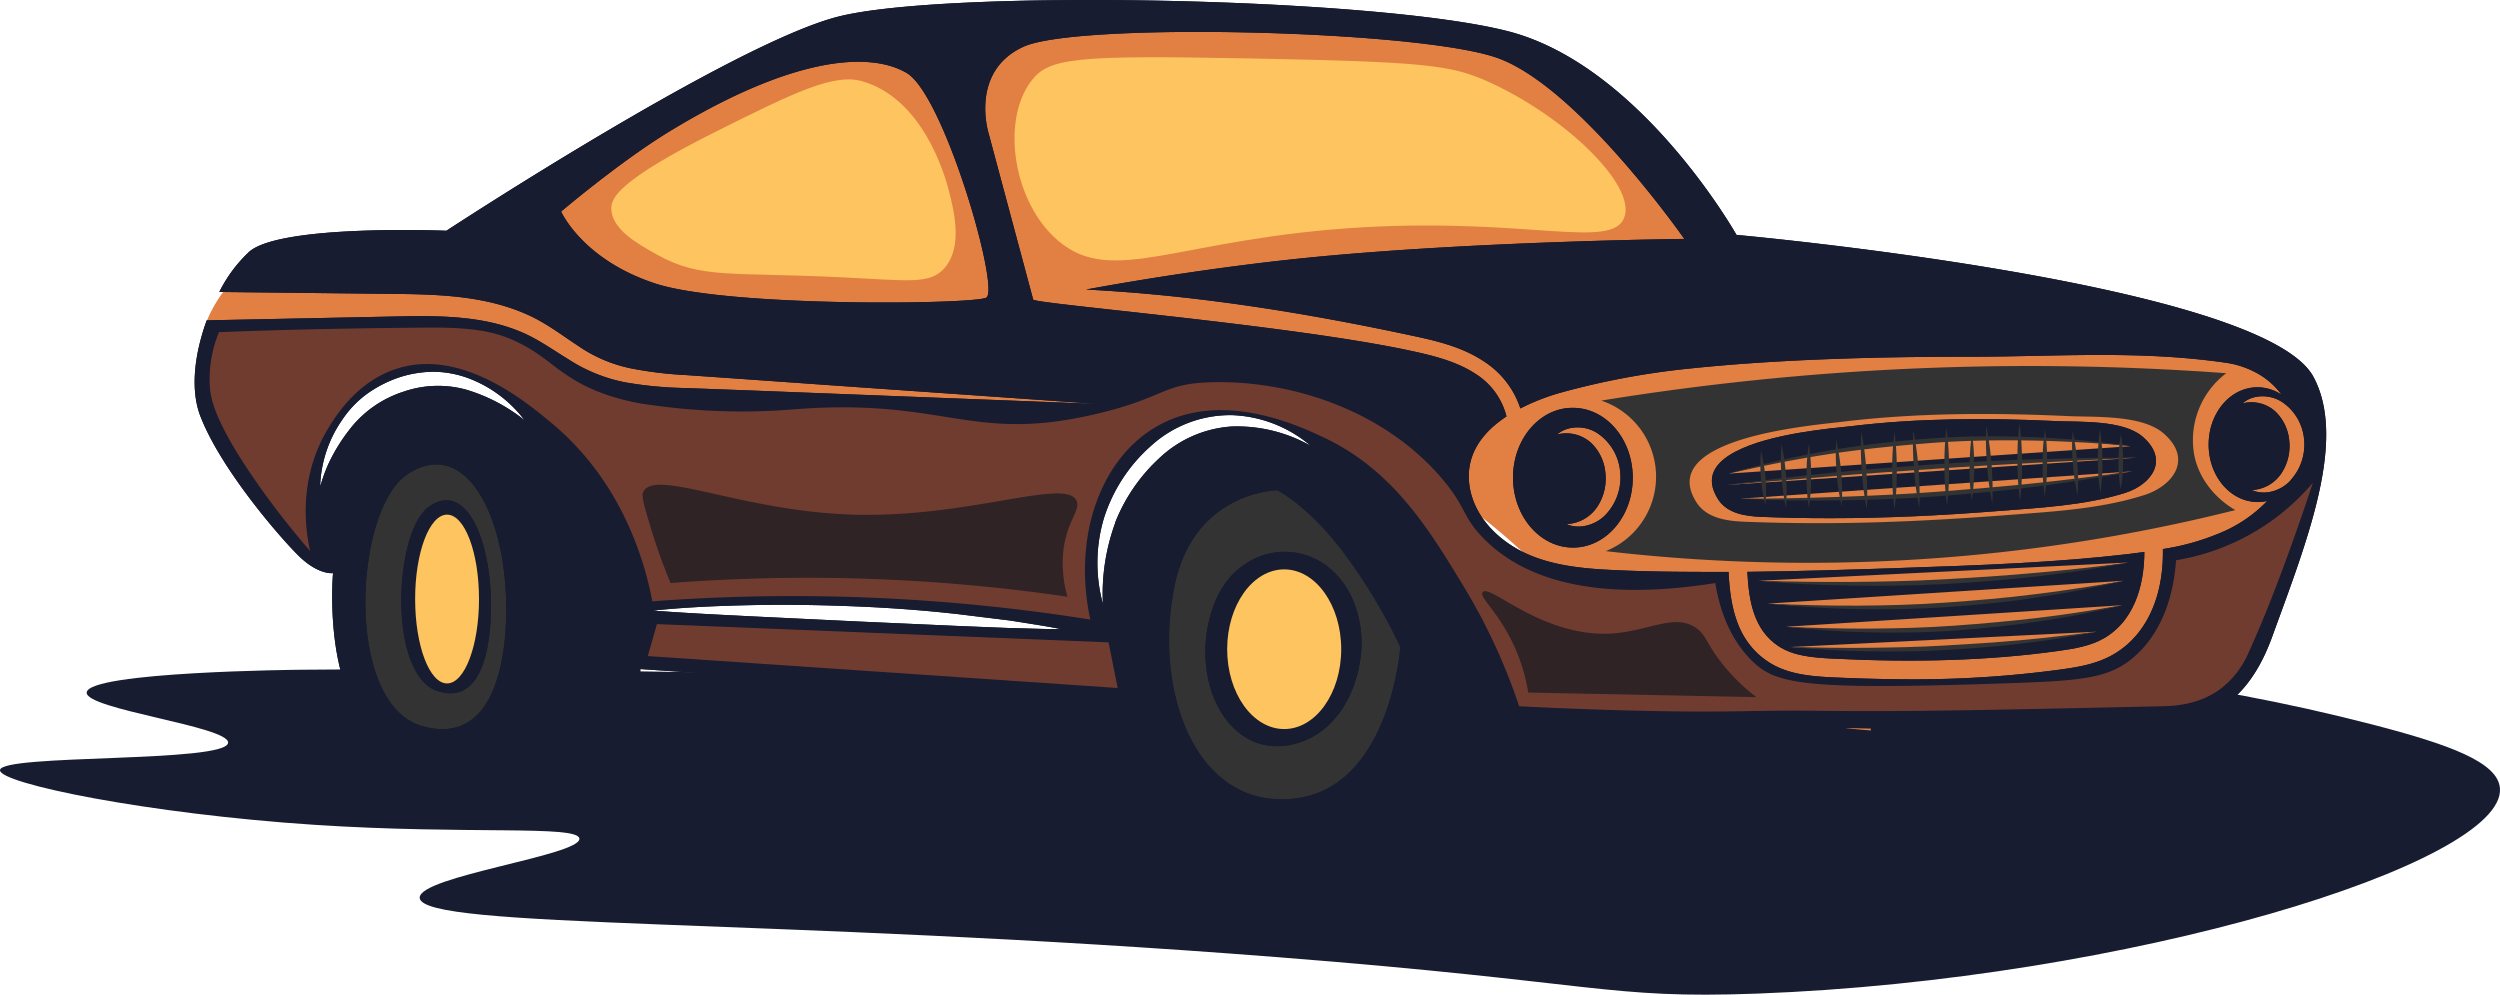 <svg xmlns="http://www.w3.org/2000/svg" viewBox="0 0 548.01 218.04"><defs><style>.cls-1{fill:#171c30;}.cls-2{fill:#333;}.cls-3{fill:#e18042;}.cls-4{fill:#713c30;}.cls-5{fill:#fec45f;}.cls-6{fill:#2f2325;}</style></defs><title>car</title><g id="Layer_2" data-name="Layer 2"><g id="Layer_1-2" data-name="Layer 1"><g id="car"><path class="cls-1" d="M66,146.81s-46.72.39-47,5c-.22,3.7,31.27,7.43,31,11-.33,4.46-49.73,2.42-50,6-.22,2.93,32.4,9.6,69,12,33.5,2.19,57.62,0,58,3,.47,3.69-35.24,8.26-35,13,.35,6.93,77.21,4.31,188,13,71,5.57,72.09,9.2,105,8,81.63-3,164.22-28.62,163-45-.42-5.72-11-9.6-28-14-76.59-19.83-146.18-14.63-173-13C253.51,151.48,159.67,146,66,146.81Z"/><ellipse class="cls-2" cx="97.5" cy="126.81" rx="19.5" ry="37"/><ellipse class="cls-2" cx="281.23" cy="141.81" rx="28.23" ry="37"/><path class="cls-3" d="M54,58.81c13.28-10.18,27.48,1.58,49-6,10.46-3.68,10.27-6.55,25-18,23.67-18.4,48.83-22.94,62-26,17.44-4.05,29.91-4.38,53-5,37.39-1,33.69,4.37,65,3,5.68-.25,14.12-.79,24,3,6.44,2.47,12.81,6.53,22,16,16.81,17.33,15,23.84,24,32,8.69,7.86,30.58,9,74,11,23.29,1.06,37.88,1,48,12a33.07,33.07,0,0,1,8,16c3.82,23.32-24.6,45-43,54-2.59,1.26-15,7.16-34,9-7.61.74-34.8,3.1-63-11-26.49-13.25-25.72-26.93-62-48-13.81-8-20.93-12-31-13-25.64-2.41-31.07,17.09-59,23-35.09,7.42-74.42-13.24-93-23-12.26-6.44-19-11.68-32-13-24.31-2.46-41.29,11.78-46,6C41.75,76.82,45.82,65.09,54,58.81Z"/><path class="cls-1" d="M93.84,111.21c-7.47,5.62-8.9,36.75,2.1,40.29s12.14-13.42,11.58-22.4C106.7,116.05,101.31,105.59,93.84,111.21Z"/><path class="cls-1" d="M266.21,132.25a29.39,29.39,0,0,0-1.41,16.44c1.22,6,4.77,11.91,10.48,14.05,5,1.88,10.93.42,15.06-3s6.61-8.54,7.6-13.82a24.27,24.27,0,0,0-1.82-15.4C289.1,116.69,271.61,118.37,266.21,132.25Z"/><path class="cls-1" d="M380.43,99c-4.5,2.35-6.87,5.69-3.8,10.47,2,3.13,6.05,3.69,9.46,3.83q7.59.3,15.19.29c12.14,0,24.27-.59,36.37-1.54,9.28-.74,19.24-1.2,28.17-4,5.73-1.82,9.82-7.18,3.85-12.33-4.32-3.72-13.75-3.18-19-3.42-15-.71-30.13-.68-45.08,1.14C401.63,93.87,388,95,380.43,99Z"/><path class="cls-1" d="M417.15,124.48c-11.37.39-22.75.75-34.13.87.34,6.73,1.55,12.79,6.83,16.29,3.21,2.12,7.33,2.5,11.63,2.72,18.51.94,34.72.41,49.57-1.65,3.7-.51,7.26-1.11,10.2-2.83,7.65-4.46,8.8-13.74,8.8-18.9l-3.12.42C450.41,123.35,433.77,123.92,417.15,124.48Z"/><path class="cls-1" d="M344.72,89.4c-7.25,0-13.1,6.91-13.06,15.37s5.95,15.29,13.2,15.26,13.09-6.92,13.05-15.38S352,89.37,344.72,89.4Zm7.43,23.23c-2.2,2.46-6,3.53-8.75,2.25a8.54,8.54,0,0,0,6.78-3.87,11.2,11.2,0,0,0,1.74-7.25,10.34,10.34,0,0,0-3.12-6.65,8.06,8.06,0,0,0-7.49-1.86c2.29-2,6.25-2.1,9-.19a11.36,11.36,0,0,1,4.84,8.4A11.89,11.89,0,0,1,352.15,112.63Z"/><path class="cls-1" d="M507.14,82.65c-11-20.74-126.49-31.16-126.49-31.16s-20.95-37.1-50-44.62S207-2.42,183.52,3.7,97.85,50.58,97.85,50.58,61.74,49.1,54.66,55.15A31.07,31.07,0,0,0,48.07,64l41.27.46c8.62.17,17.74.72,26.11,4.44,4.23,1.85,7.75,4.61,11.25,6.89a31.6,31.6,0,0,0,11.18,4.87,82.78,82.78,0,0,0,12.55,1.56l12.86.9L189,84.94l51.44,3.6-51.53-2-25.77-1-12.88-.48a85.77,85.77,0,0,1-13.06-1.22,35.25,35.25,0,0,1-12.48-5c-3.76-2.3-7.16-4.76-10.9-6.24-7.55-3.09-16-3.4-24.5-3.28l-44,.9c-2.59,7.08-3.71,15-1.4,21,4.43,11.47,17.08,26.18,21.47,30.54S73,125.63,73,125.63s-2.09,23,7.81,33.88,18.1,10.31,31.77,10.25,21.32-2.83,24.57-9.41a34.22,34.22,0,0,0,3.22-13.69l105.06,7.18s2.25,25.68,19.29,32.46,49.53,6.62,57.14-4.36a56.52,56.52,0,0,0,8.92-23.56l79.32,1.28s.08,18.6,26.35,20.67,33.33-6.71,36.59-12.75a32.66,32.66,0,0,0,3.78-10.4s13.69,3.22,21.25-17.6S514.54,96.55,507.14,82.65ZM92.6,159.18c-17.25-4.84-15-47.52-3.26-55.23s20.17,6.62,21.44,24.52C111.66,140.77,109.85,164,92.6,159.18ZM70.18,106.54a27,27,0,0,1,4.74-14.38,22.67,22.67,0,0,1,5.41-5.74,26.87,26.87,0,0,1,7-3.64,24.7,24.7,0,0,1,7.82-1.29A22.65,22.65,0,0,1,102.92,83,27.54,27.54,0,0,1,115,92.14a37.47,37.47,0,0,0-12.87-6.74,23.16,23.16,0,0,0-13.74.48A24.32,24.32,0,0,0,77,93.68a39.57,39.57,0,0,0-4.76,7.48m0,0a33.1,33.1,0,0,0-2,5.38m146-41.31c-2.59,1.51-56.6,2.17-72.62-3.09S123,46.37,123,46.37,135.63,35.64,146.44,29c27-16.53,44.08-17.84,52.31-13S219.25,63.44,216.2,65.23Zm5.1,72.44-11.19-.45-22.33-1-22.33-1.08c-7.45-.38-14.9-.72-22.37-1.3,7.46-.77,14.93-1.07,22.41-1.21s15,0,22.44.31,14.94.87,22.37,1.72l11.14,1.37c3.69.61,7.4,1.12,11.07,1.87C228.76,137.93,225,137.73,221.3,137.67Zm23.13-23.07a45.27,45.27,0,0,0-2.71,17.77,34.33,34.33,0,0,1,.18-18.64A35.36,35.36,0,0,1,252.23,97.8,25.8,25.8,0,0,1,270,91a28.12,28.12,0,0,1,17.32,6.73A32.85,32.85,0,0,0,270,93.49a25.45,25.45,0,0,0-15.65,6.74A38.33,38.33,0,0,0,244.43,114.6ZM284.12,175c-21.87,2.84-31.49-23.36-26.61-46.78C261.8,107.69,280,107.47,280,107.47s6.58,3.25,14.28,13.33a123.5,123.5,0,0,1,12.68,21S304.81,172.32,284.12,175Zm203.8-58.72a52.68,52.68,0,0,1-13.81,4.07c.2,10.54-3.67,18.92-10.79,23.07-3.59,2.1-7.59,2.78-11.7,3.35a238.48,238.48,0,0,1-31.84,2.14q-8.88,0-18.51-.45c-4.69-.25-9.61-.71-13.68-3.4-6.84-4.52-8.3-12-8.68-19.69-8,0-16,0-24-.36-6.67-.28-13.48-.76-19.63-3.35s-11.63-7.7-13-14.24c-1.48-7.31,2.47-12.53,7.95-16.14A15.5,15.5,0,0,0,323.52,82c-4.27-2.83-9.48-4.09-14.9-5.24-26.33-5.58-81.77-10.16-82.14-11.09h0l-9.8-36.54s-4.17-13.52,7.71-18.9S310.29,6.55,328,12.62s41.21,39.75,41.21,39.75-44.31.47-80.39,3.91c-19.44,1.86-38.9,5-50.78,7.19,24.09,1.24,47.58,5,71.3,10.07,5.74,1.21,11.29,2.56,16,5.72a19.42,19.42,0,0,1,7.93,10.27,47.62,47.62,0,0,1,9-3.5,170.22,170.22,0,0,1,28.58-5.29c19.29-2,41-2.55,60.4-2.54s37.13-1.48,56.49,1.29a20,20,0,0,1,7.76,2.75,16.47,16.47,0,0,1,4.62,4.28,9.55,9.55,0,0,0-5.25-1.63c-6,0-10.76,5.68-10.73,12.63S489,110.08,495,110.05a9.53,9.53,0,0,0,2-.24A30.77,30.77,0,0,1,487.92,116.28Zm14.21-11c-2.15,2.38-5.81,3.41-8.5,2.14a8.25,8.25,0,0,0,6.52-3.76,10.84,10.84,0,0,0,1.67-7,10.11,10.11,0,0,0-3-6.41,7.81,7.81,0,0,0-7.23-1.83c2.21-2,6.06-2.07,8.77-.22a11,11,0,0,1,4.71,8.16A11.52,11.52,0,0,1,502.13,105.23Z"/><path class="cls-1" d="M93.84,111.21c-7.47,5.62-8.9,36.75,2.1,40.29s12.14-13.42,11.58-22.4C106.7,116.05,101.31,105.59,93.84,111.21Z"/><path class="cls-1" d="M266.21,132.25a29.39,29.39,0,0,0-1.41,16.44c1.22,6,4.77,11.91,10.48,14.05,5,1.88,10.93.42,15.06-3s6.61-8.54,7.6-13.82a24.27,24.27,0,0,0-1.82-15.4C289.1,116.69,271.61,118.37,266.21,132.25Z"/><path class="cls-1" d="M380.43,99c-4.5,2.35-6.87,5.69-3.8,10.47,2,3.13,6.05,3.69,9.46,3.83q7.59.3,15.19.29c12.14,0,24.27-.59,36.37-1.54,9.28-.74,19.24-1.2,28.17-4,5.73-1.82,9.82-7.18,3.85-12.33-4.32-3.72-13.75-3.18-19-3.42-15-.71-30.13-.68-45.08,1.14C401.63,93.87,388,95,380.43,99Z"/><path class="cls-1" d="M417.15,124.48c-11.37.39-22.75.75-34.13.87.34,6.73,1.55,12.79,6.83,16.29,3.21,2.12,7.33,2.5,11.63,2.72,18.51.94,34.72.41,49.57-1.65,3.7-.51,7.26-1.11,10.2-2.83,7.65-4.46,8.8-13.74,8.8-18.9l-3.12.42C450.41,123.35,433.77,123.92,417.15,124.48Z"/><path class="cls-1" d="M344.72,89.4c-7.25,0-13.1,6.91-13.06,15.37s5.95,15.29,13.2,15.26,13.09-6.92,13.05-15.38S352,89.37,344.72,89.4Zm7.43,23.23c-2.2,2.46-6,3.53-8.75,2.25a8.54,8.54,0,0,0,6.78-3.87,11.2,11.2,0,0,0,1.74-7.25,10.34,10.34,0,0,0-3.12-6.65,8.06,8.06,0,0,0-7.49-1.86c2.29-2,6.25-2.1,9-.19a11.36,11.36,0,0,1,4.84,8.4A11.89,11.89,0,0,1,352.15,112.63Z"/><path class="cls-1" d="M507.14,82.65c-11-20.74-126.49-31.16-126.49-31.16s-20.95-37.1-50-44.62S207-2.42,183.52,3.7,97.85,50.58,97.85,50.58,61.74,49.1,54.66,55.15A31.07,31.07,0,0,0,48.07,64l41.27.46c8.62.17,17.74.72,26.11,4.44,4.23,1.85,7.75,4.61,11.25,6.89a31.6,31.6,0,0,0,11.18,4.87,82.78,82.78,0,0,0,12.55,1.56l12.86.9L189,84.94l51.44,3.6-51.53-2-25.77-1-12.88-.48a85.77,85.77,0,0,1-13.06-1.22,35.25,35.25,0,0,1-12.48-5c-3.76-2.3-7.16-4.76-10.9-6.24-7.55-3.09-16-3.4-24.5-3.28l-44,.9c-2.59,7.08-3.71,15-1.4,21,4.43,11.47,17.08,26.18,21.47,30.54S73,125.63,73,125.63s-2.09,23,7.81,33.88,18.1,10.31,31.77,10.25,21.32-2.83,24.57-9.41a34.22,34.22,0,0,0,3.22-13.69l105.06,7.18s2.25,25.68,19.29,32.46,49.53,6.62,57.14-4.36a56.52,56.52,0,0,0,8.92-23.56l79.32,1.28s.08,18.6,26.35,20.67,33.33-6.71,36.59-12.75a32.66,32.66,0,0,0,3.78-10.4s13.69,3.22,21.25-17.6S514.54,96.55,507.14,82.65ZM92.6,159.18c-17.25-4.84-15-47.52-3.26-55.23s20.17,6.62,21.44,24.52C111.66,140.77,109.85,164,92.6,159.18ZM70.18,106.54a27,27,0,0,1,4.74-14.38,22.67,22.67,0,0,1,5.41-5.74,26.87,26.87,0,0,1,7-3.64,24.7,24.7,0,0,1,7.82-1.29A22.65,22.65,0,0,1,102.92,83,27.54,27.54,0,0,1,115,92.14a37.47,37.47,0,0,0-12.87-6.74,23.16,23.16,0,0,0-13.74.48A24.32,24.32,0,0,0,77,93.68a39.57,39.57,0,0,0-4.76,7.48m0,0a33.1,33.1,0,0,0-2,5.38m146-41.31c-2.59,1.51-56.6,2.17-72.62-3.09S123,46.37,123,46.37,135.63,35.64,146.44,29c27-16.53,44.08-17.84,52.31-13S219.25,63.44,216.2,65.23Zm5.1,72.44-11.19-.45-22.33-1-22.33-1.08c-7.45-.38-14.9-.72-22.37-1.3,7.46-.77,14.93-1.07,22.41-1.21s15,0,22.44.31,14.94.87,22.37,1.72l11.14,1.37c3.69.61,7.4,1.12,11.07,1.87C228.76,137.93,225,137.73,221.3,137.67Zm23.13-23.07a45.27,45.27,0,0,0-2.71,17.77,34.33,34.33,0,0,1,.18-18.64A35.36,35.36,0,0,1,252.23,97.8,25.8,25.8,0,0,1,270,91a28.12,28.12,0,0,1,17.32,6.73A32.85,32.85,0,0,0,270,93.49a25.45,25.45,0,0,0-15.65,6.74A38.33,38.33,0,0,0,244.43,114.6ZM284.12,175c-21.87,2.84-31.49-23.36-26.61-46.78C261.8,107.69,280,107.47,280,107.47s6.58,3.25,14.28,13.33a123.5,123.5,0,0,1,12.68,21S304.81,172.32,284.12,175Zm203.8-58.72a52.68,52.68,0,0,1-13.81,4.07c.2,10.54-3.67,18.92-10.79,23.07-3.59,2.1-7.59,2.78-11.7,3.35a238.48,238.48,0,0,1-31.84,2.14q-8.88,0-18.51-.45c-4.69-.25-9.61-.71-13.68-3.4-6.84-4.52-8.3-12-8.68-19.69-8,0-16,0-24-.36-6.67-.28-13.48-.76-19.63-3.35s-11.63-7.7-13-14.24c-1.48-7.31,2.47-12.53,7.95-16.14A15.5,15.5,0,0,0,323.52,82c-4.27-2.83-9.48-4.09-14.9-5.24-26.33-5.58-81.77-10.16-82.14-11.09h0l-9.8-36.54s-4.17-13.52,7.71-18.9S310.29,6.55,328,12.62s41.21,39.75,41.21,39.75-44.31.47-80.39,3.91c-19.44,1.86-38.9,5-50.78,7.19,24.09,1.24,47.58,5,71.3,10.07,5.74,1.21,11.29,2.56,16,5.72a19.42,19.42,0,0,1,7.93,10.27,47.62,47.62,0,0,1,9-3.5,170.22,170.22,0,0,1,28.58-5.29c19.29-2,41-2.55,60.4-2.54s37.13-1.48,56.49,1.29a20,20,0,0,1,7.76,2.75,16.47,16.47,0,0,1,4.62,4.28,9.55,9.55,0,0,0-5.25-1.63c-6,0-10.76,5.68-10.73,12.63S489,110.08,495,110.05a9.53,9.53,0,0,0,2-.24A30.77,30.77,0,0,1,487.92,116.28Zm14.21-11c-2.15,2.38-5.81,3.41-8.5,2.14a8.25,8.25,0,0,0,6.52-3.76,10.84,10.84,0,0,0,1.67-7,10.11,10.11,0,0,0-3-6.41,7.81,7.81,0,0,0-7.23-1.83c2.21-2,6.06-2.07,8.77-.22a11,11,0,0,1,4.71,8.16A11.52,11.52,0,0,1,502.13,105.23Z"/><path class="cls-4" d="M48,72.81a27,27,0,0,0-2,12c.17,2.33.89,7.74,11,22,2.52,3.56,6.18,8.44,11,14-.68-2.91-3.22-15.21,4-27,1.57-2.57,6.26-10.22,15-13,14.19-4.52,28.29,7.24,34,12,15.8,13.18,20.48,31.09,22,39a414.6,414.6,0,0,1,96,4c-3.82-17.66,1.91-34.63,14-42,14.18-8.65,31.41-.61,37,2,15.39,7.19,23.3,20.27,31,33a128.55,128.55,0,0,1,12,26c6.31.33,15.66.75,27,1,20.42.45,23.62-.19,39,0,19.13.23,37.75-.18,75-1,2.44-.05,8.12-.25,13-4a20,20,0,0,0,6-8c6.19-13.43,12.81-33.38,14-37a49.87,49.87,0,0,1-30,17c-.36,5.2-1.87,14.64-9,21-5.58,5-11.62,5.42-29,6-43.71,1.47-49.77.18-55-5-2.64-2.62-6.47-7.62-8-17-16.61,2.62-38.32,3.16-51-10-4.53-4.7-3.52-6.59-9-13-13.11-15.32-33.81-21.62-51-21-10.35.37-9.77,3.46-25,7-27.7,6.44-32.77-3.88-67-1a139.52,139.52,0,0,1-30-1,48.18,48.18,0,0,1-12-3c-7.88-3.2-10.21-6.85-16-10-4.87-2.65-9.5-4.09-21-4C80.52,71.91,65.18,72.15,48,72.81Z"/><path class="cls-4" d="M144,136.81c-.67,2.33-1.33,4.67-2,7l103,7c-.67-3.33-1.33-6.67-2-10Z"/><ellipse class="cls-5" cx="98" cy="131.31" rx="7" ry="18.5"/><ellipse class="cls-5" cx="281.5" cy="142.31" rx="12.5" ry="17.5"/><path class="cls-5" d="M226,17.81c-6.62,8.83-3.88,26.65,6,35,12,10.18,26.41-.7,67-3,36-2,54.17,4.87,57-2,2.93-7.12-13.21-22.52-30-30-8-3.55-13.77-4.28-52-5S229.91,12.6,226,17.81Z"/><path class="cls-5" d="M189,17.81c-6.22-1.79-14.9,2.45-32,11-21.72,10.86-23.07,14.69-23,17,.14,4.52,5.85,7.69,10,10,9.75,5.42,15.93,3.76,41,5,14.24.7,18.83,1.56,22-2,4.14-4.65,2.11-12.63,1-17C207.12,38.36,202.33,21.64,189,17.81Z"/><path class="cls-2" d="M481,99.81a18.37,18.37,0,0,1,7-18,587,587,0,0,0-137,6,17.59,17.59,0,0,1,1,33,385.32,385.32,0,0,0,79,1,384.67,384.67,0,0,0,59-10C489,111.25,482.58,107.53,481,99.81Zm-11,8.72c-9.82,3.14-20.78,3.65-31,4.45-13.31,1-26.66,1.7-40,1.7-5.56,0-11.14-.09-16.7-.32-3.75-.15-8.19-.76-10.41-4.21-3.37-5.25-.77-8.93,4.19-11.52,8.33-4.36,23.31-5.64,27.68-6.17,16.45-2,33.06-2,49.59-1.25,5.76.27,16.13-.33,20.88,3.76C480.81,100.64,476.31,106.53,470,108.53Z"/><path class="cls-3" d="M379,103.81a237.37,237.37,0,0,1,88-6"/><path class="cls-2" d="M379,103.81a202.75,202.75,0,0,1,21.63-5c7.3-1.27,14.67-2.11,22.06-2.66s14.8-.63,22.21-.36q5.55.21,11.08.68c3.68.35,7.36.75,11,1.3-3.68-.32-7.37-.63-11.06-.81s-7.37-.35-11.06-.4c-7.38-.11-14.77,0-22.13.59s-14.7,1.31-22,2.42S386.21,102.15,379,103.81Z"/><path class="cls-3" d="M378.5,106.31q21.58-2.4,45-4c15.55-1,30.57-1.68,45-2"/><path class="cls-2" d="M378.5,106.31c7.45-1,14.93-1.88,22.41-2.63s15-1.32,22.49-1.86,15-.89,22.54-1.14l11.28-.3c3.76,0,7.52-.1,11.28-.07L446,101.45c-7.5.41-15,.82-22.5,1.36s-15,1-22.49,1.64Z"/><path class="cls-3" d="M381.5,109.31c13.18.3,27.57.07,43-1s29.92-2.86,43-5"/><path class="cls-2" d="M381.5,109.31c7.2,0,14.39-.14,21.57-.39s14.37-.58,21.54-1.12,14.32-1.13,21.47-1.88c3.58-.37,7.15-.79,10.72-1.23s7.13-.91,10.7-1.38c-3.53.69-7.08,1.28-10.63,1.86s-7.13,1-10.7,1.51c-7.14.91-14.31,1.58-21.5,2.12s-14.38.8-21.58.89S388.69,109.68,381.5,109.31Z"/><path class="cls-3" d="M385.5,127.31a376.84,376.84,0,0,0,44,0c13.38-.78,25.76-2.22,37-4"/><path class="cls-2" d="M385.5,127.31c6.77.19,13.54.3,20.3.25s13.53-.19,20.28-.57,13.51-.81,20.24-1.43q5.06-.45,10.1-1c3.36-.36,6.72-.79,10.08-1.21-3.33.64-6.67,1.17-10,1.69s-6.71.93-10.08,1.33c-6.73.77-13.5,1.29-20.27,1.66s-13.55.45-20.33.34c-3.39-.06-6.78-.16-10.16-.32S388.87,127.62,385.5,127.31Z"/><path class="cls-3" d="M387.5,132.31a276.93,276.93,0,0,0,43,0,276.69,276.69,0,0,0,35-5"/><path class="cls-2" d="M387.5,132.31c6.53.3,13.06.48,19.59.45s13.05-.21,19.56-.68,13-1,19.48-1.83q4.86-.58,9.7-1.35c3.23-.47,6.45-1,9.67-1.59-3.18.78-6.38,1.44-9.59,2.07s-6.44,1.15-9.68,1.63c-6.47,1-13,1.61-19.52,2.07s-13.08.56-19.63.44S394,133,387.5,132.31Z"/><path class="cls-3" d="M391.5,137.39a262.88,262.88,0,0,0,40.65,0,261.31,261.31,0,0,0,33.09-4.73"/><path class="cls-2" d="M391.5,137.39c6.18.27,12.35.44,18.52.4s12.33-.21,18.48-.65,12.3-1,18.42-1.72q4.59-.55,9.17-1.27c3.06-.44,6.1-1,9.15-1.49-3,.74-6,1.37-9.07,2s-6.09,1.09-9.14,1.55c-6.12.91-12.29,1.53-18.46,2s-12.37.53-18.56.41S397.64,138.07,391.5,137.39Z"/><path class="cls-3" d="M392.5,141.83a306,306,0,0,0,37,0,300.5,300.5,0,0,0,30.14-3.36"/><path class="cls-2" d="M392.5,141.83c5.62.13,11.23.23,16.84.17s11.22-.16,16.82-.49,11.2-.67,16.78-1.18q4.2-.37,8.38-.87c2.79-.29,5.57-.65,8.36-1-2.75.56-5.52,1-8.3,1.48s-5.56.8-8.36,1.14c-5.58.67-11.19,1.1-16.81,1.42s-11.25.37-16.87.26S398.1,142.38,392.5,141.83Z"/><path class="cls-3" d="M386,98.81q.5,6,1,12"/><path class="cls-2" d="M386,98.81a36.39,36.39,0,0,1,1,12,36.39,36.39,0,0,1-1-12Z"/><path class="cls-3" d="M390.5,97.31q.5,7,1,14"/><path class="cls-2" d="M390.5,97.31a49.35,49.35,0,0,1,1,14,49.35,49.35,0,0,1-1-14Z"/><line class="cls-3" x1="396.5" y1="97.31" x2="396.5" y2="111.31"/><path class="cls-2" d="M396.5,97.31a43.38,43.38,0,0,1,.5,7,42.27,42.27,0,0,1-.5,7,43.38,43.38,0,0,1-.5-7A44.55,44.55,0,0,1,396.5,97.31Z"/><path class="cls-3" d="M402.5,96.42q.62,7.31,1.22,14.61"/><path class="cls-2" d="M402.5,96.42A53.77,53.77,0,0,1,403.72,111a47.37,47.37,0,0,1-1.11-7.26A48.7,48.7,0,0,1,402.5,96.42Z"/><path class="cls-3" d="M408,94.6q.6,8.52,1.21,17"/><path class="cls-2" d="M408,94.6a64.09,64.09,0,0,1,1.1,8.48,62.65,62.65,0,0,1,.11,8.56,64.46,64.46,0,0,1-1.1-8.49A64.17,64.17,0,0,1,408,94.6Z"/><line class="cls-3" x1="415.28" y1="94.6" x2="415.28" y2="111.64"/><path class="cls-2" d="M415.28,94.6a65.8,65.8,0,0,1,.5,8.52,62.44,62.44,0,0,1-.5,8.52,62.44,62.44,0,0,1-.5-8.52A65.8,65.8,0,0,1,415.28,94.6Z"/><path class="cls-3" d="M464.91,95.23q0,6-.05,12"/><path class="cls-2" d="M464.91,95.23a31.39,31.39,0,0,1,.47,6,32.14,32.14,0,0,1-.52,6,32.23,32.23,0,0,1-.48-6A33,33,0,0,1,464.91,95.23Z"/><path class="cls-3" d="M460.31,94.09q0,7,.1,14"/><path class="cls-2" d="M460.31,94.09a44.65,44.65,0,0,1,.55,7,43.57,43.57,0,0,1-.45,7,49.46,49.46,0,0,1-.1-14Z"/><line class="cls-3" x1="454.32" y1="94.56" x2="455.43" y2="108.52"/><path class="cls-2" d="M454.32,94.56a49.61,49.61,0,0,1,1.11,14,43.43,43.43,0,0,1-1.05-6.94A44.44,44.44,0,0,1,454.32,94.56Z"/><path class="cls-3" d="M448.27,94.15l-.06,14.65"/><path class="cls-2" d="M448.27,94.15a46.28,46.28,0,0,1,.47,7.33,46.23,46.23,0,0,1-.53,7.32,47.41,47.41,0,0,1-.47-7.33A48.72,48.72,0,0,1,448.27,94.15Z"/><path class="cls-3" d="M442.67,92.76q.06,8.53.13,17.08"/><path class="cls-2" d="M442.67,92.76a64.35,64.35,0,0,1,.56,8.54,64.37,64.37,0,0,1-.43,8.54,64.36,64.36,0,0,1-.57-8.54A66.13,66.13,0,0,1,442.67,92.76Z"/><line class="cls-3" x1="435.39" y1="93.33" x2="436.73" y2="110.32"/><path class="cls-2" d="M435.39,93.33a72.69,72.69,0,0,1,1.34,17,63.82,63.82,0,0,1-1.17-8.45A65.71,65.71,0,0,1,435.39,93.33Z"/><path class="cls-3" d="M432.27,95.15l-.06,14.65"/><path class="cls-2" d="M432.27,95.15a46.28,46.28,0,0,1,.47,7.33,46.23,46.23,0,0,1-.53,7.32,47.41,47.41,0,0,1-.47-7.33A48.72,48.72,0,0,1,432.27,95.15Z"/><path class="cls-3" d="M426.67,93.76q.06,8.53.13,17.08"/><path class="cls-2" d="M426.67,93.76a64.35,64.35,0,0,1,.56,8.54,64.37,64.37,0,0,1-.43,8.54,64.36,64.36,0,0,1-.57-8.54A66.13,66.13,0,0,1,426.67,93.76Z"/><line class="cls-3" x1="419.39" y1="94.33" x2="420.73" y2="111.32"/><path class="cls-2" d="M419.39,94.33a72.69,72.69,0,0,1,1.34,17,63.82,63.82,0,0,1-1.17-8.45A65.71,65.71,0,0,1,419.39,94.33Z"/><path class="cls-6" d="M141,107.81c-.48,1,.35,3.64,2,9,1.43,4.64,2.9,8.39,4,11a392.5,392.5,0,0,1,87,3,26.19,26.19,0,0,1-1-9c.49-7.32,3.93-9.79,3-12-2.21-5.24-23.52,3.76-49,3C162.55,112.08,143.61,102.62,141,107.81Z"/><path class="cls-6" d="M325,129.81c-.82,1.17,3.56,4.34,7,12a40.12,40.12,0,0,1,3,10l50,1a41.76,41.76,0,0,1-8-8c-3-3.95-3-5.51-5-7-4.54-3.46-10.29.33-18,1C338.41,140.16,326.45,127.74,325,129.81Z"/></g></g></g></svg>